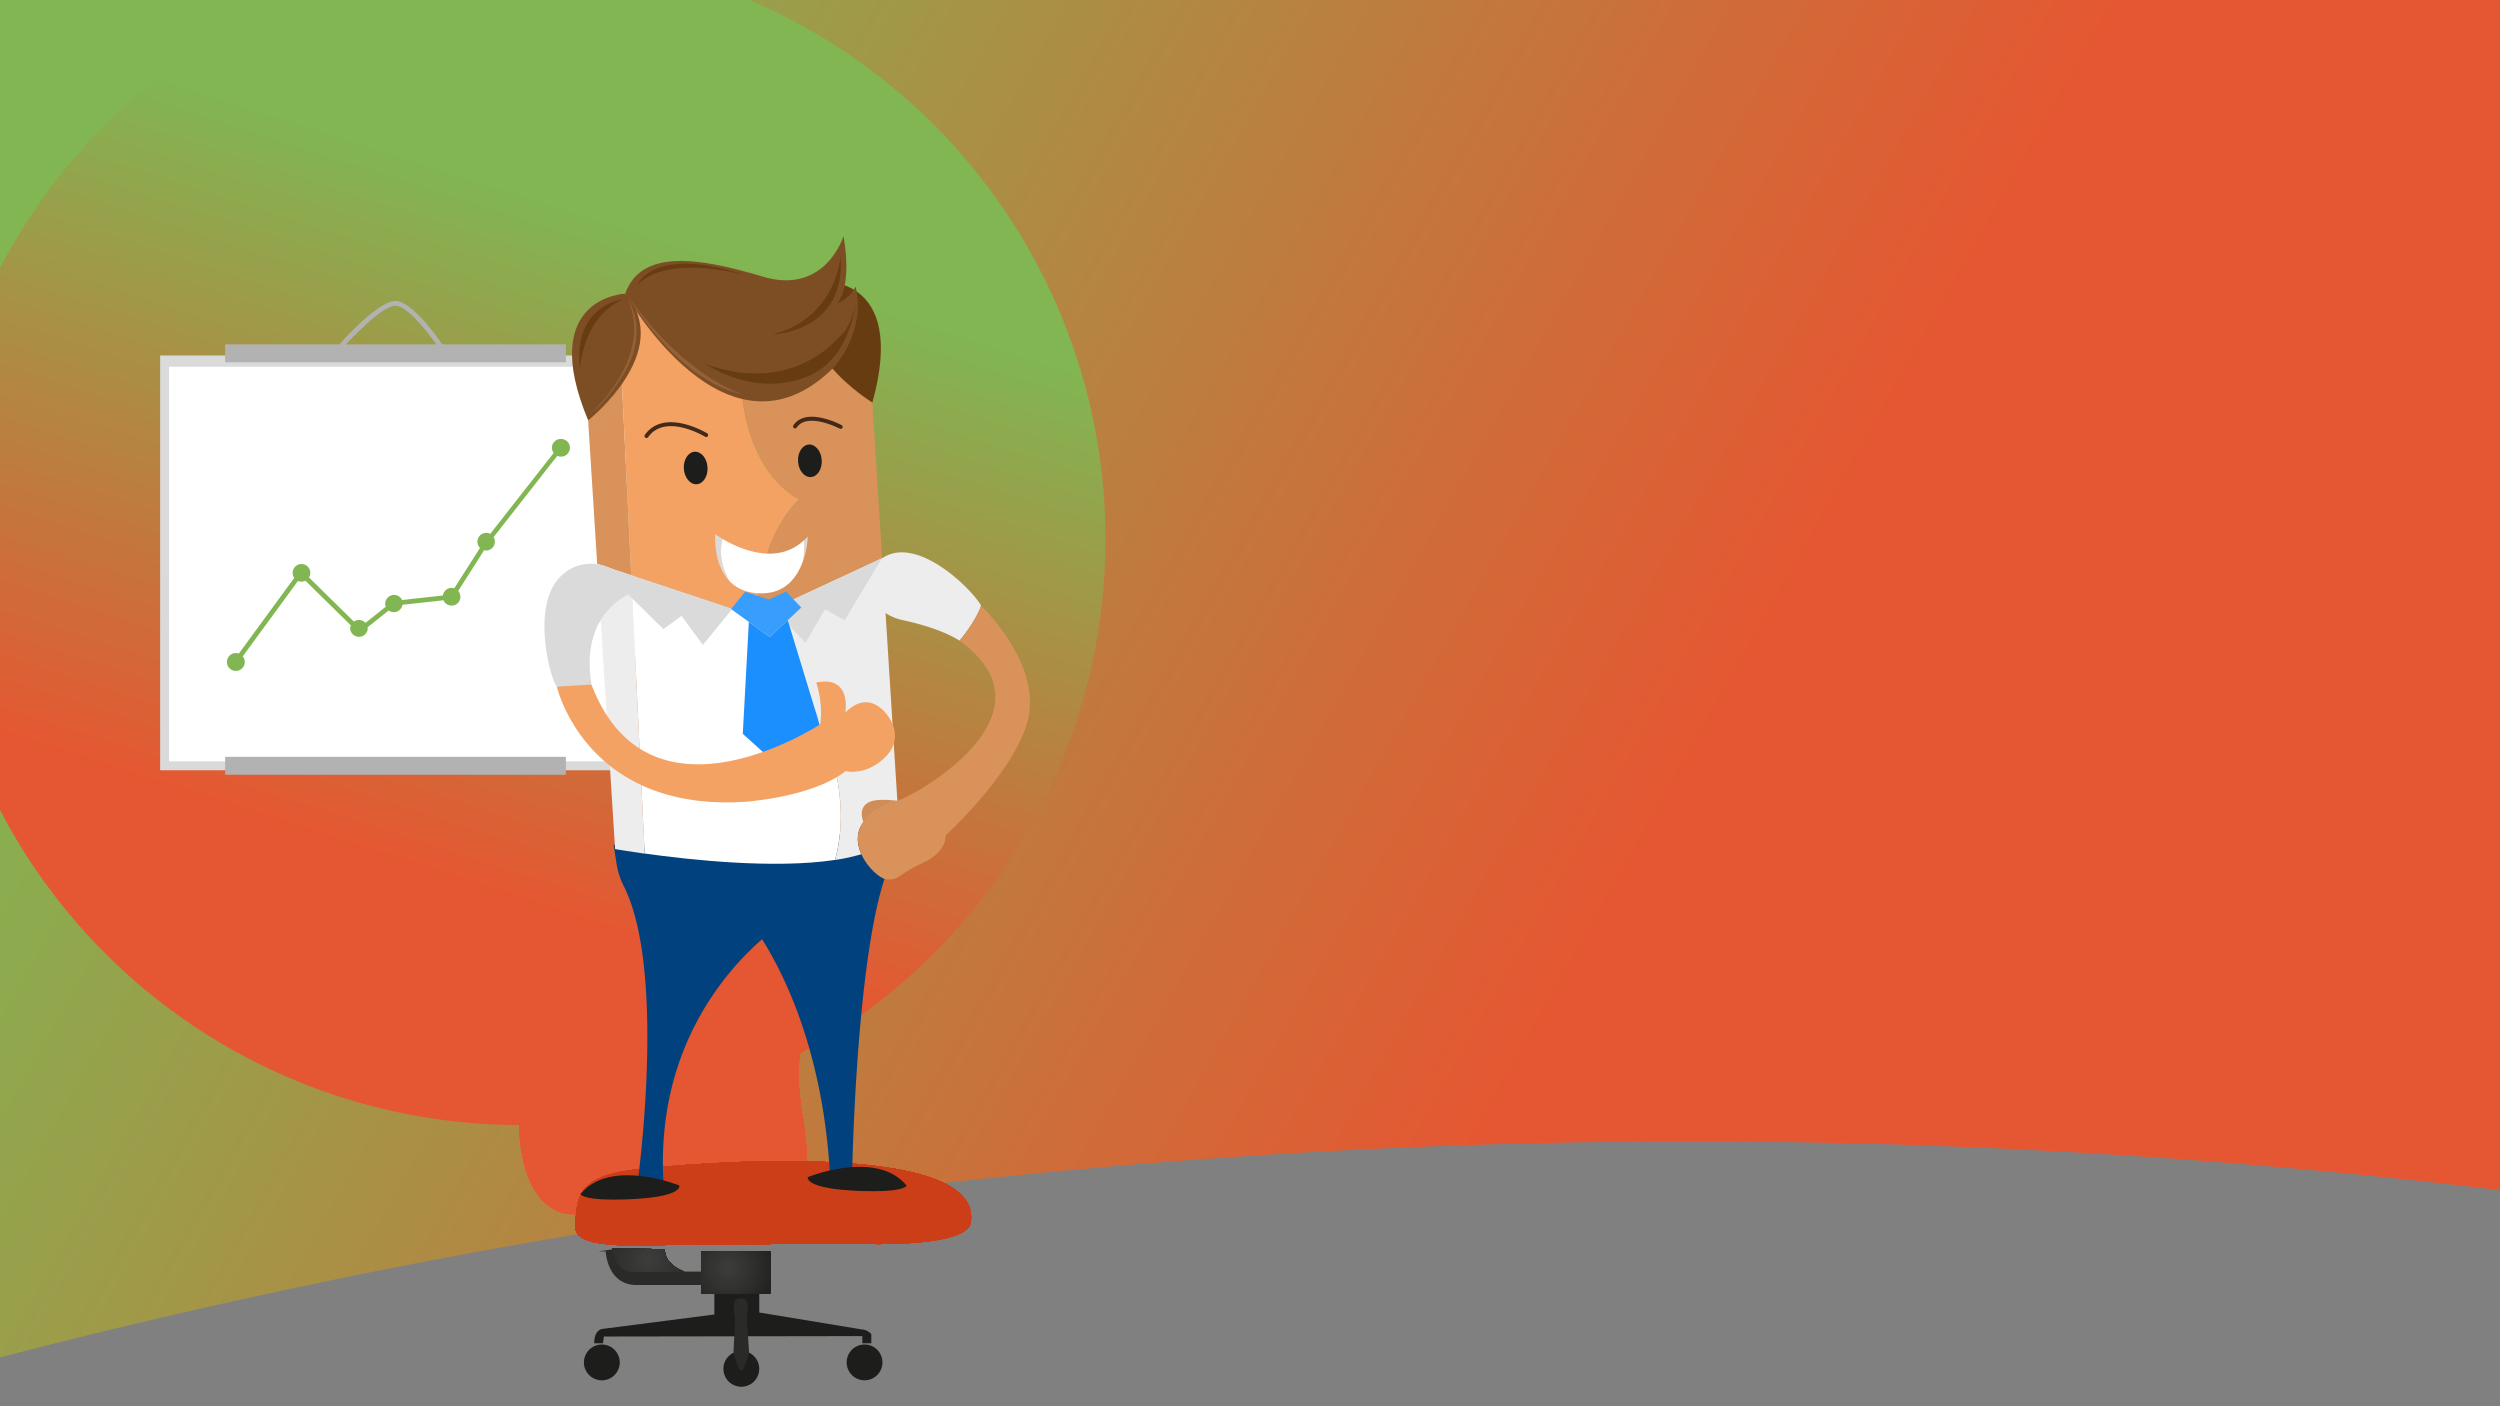 <svg id="Layer_1" data-name="Layer 1" xmlns="http://www.w3.org/2000/svg" xmlns:xlink="http://www.w3.org/1999/xlink" viewBox="0 0 1280 720"><rect x="0" y="0" width="1280" height="720" fill="#808080" stroke="none"/><defs><style>.cls-1{fill:#e55732;}.cls-2{fill:#cc3e18;}.cls-3{fill:none;}.cls-4{fill:url(#linear-gradient);}.cls-5{fill:url(#linear-gradient-2);}.cls-6{clip-path:url(#clip-path);}.cls-7{clip-path:url(#clip-path-2);}.cls-8{fill:#01427e;}.cls-9{fill:#fff;}.cls-10{fill:#dadada;}.cls-11{fill:#b2b2b2;}.cls-12{fill:#81b652;}.cls-13{clip-path:url(#clip-path-3);}.cls-14{fill:#1d1d1b;}.cls-15{fill:#1e1e1d;}.cls-16{fill:#20201e;}.cls-17{fill:#212120;}.cls-18{fill:#232221;}.cls-19{fill:#242422;}.cls-20{fill:#252524;}.cls-21{fill:#272625;}.cls-22{fill:#282827;}.cls-23{fill:#292928;}.cls-24{fill:#2a2a29;}.cls-25{fill:#2c2c2b;}.cls-26{fill:#2d2d2c;}.cls-27{fill:#2e2e2d;}.cls-28{fill:#302f2e;}.cls-29{fill:#313130;}.cls-30{fill:#323231;}.cls-31{fill:#333332;}.cls-32{fill:#343433;}.cls-33{fill:#353534;}.cls-34{fill:#373636;}.cls-35{fill:#383837;}.cls-36{fill:#393938;}.cls-37{fill:#3a3a39;}.cls-38{fill:#3b3b3a;}.cls-39{fill:#3c3c3b;}.cls-40{clip-path:url(#clip-path-4);}.cls-41{fill:#ededed;}.cls-42{fill:#d9925a;}.cls-43{fill:#f3a264;}.cls-44{fill:#d08d57;}.cls-45{fill:#7d4e24;}.cls-46{fill:#683c11;}.cls-47{fill:#936037;}.cls-48{fill:#432918;}.cls-49{fill:#389efe;}.cls-50{fill:#1b8ffd;}</style><linearGradient id="linear-gradient" x1="129.88" y1="59.67" x2="829.55" y2="454.46" gradientUnits="userSpaceOnUse"><stop offset="0" stop-color="#81b652"/><stop offset="1" stop-color="#e55732"/></linearGradient><linearGradient id="linear-gradient-2" x1="317.8" y1="114.85" x2="212.26" y2="443.19" xlink:href="#linear-gradient"/><clipPath id="clip-path"><path id="SVGID" class="cls-1" d="M293.22,621.62s-26.31,2.5-27.57-47.62-7.51-75.18,27.57-87.09,99.62,0,99.62,0S421,493.81,410.22,537c-7.63,30.55,18.95,67.7-14.88,84.6-30.7,11.88-102.12,0-102.12,0Z"/></clipPath><clipPath id="clip-path-2"><path id="SVGID-2" data-name="SVGID" class="cls-2" d="M316.4,637.69c0-1-23.18.79-21.93-10.78s-.62-24.09,28.82-27.85,182.94-16.34,173.55,27.85c-5,12.69-60.78,9.84-60.78,9.64L316.4,637.69Z"/></clipPath><clipPath id="clip-path-3"><polygon id="SVGID-3" data-name="SVGID" class="cls-3" points="394.49 662.53 358.91 662.53 358.91 640.72 394.49 640.72 394.49 662.53 394.49 662.53"/></clipPath><clipPath id="clip-path-4"><path id="SVGID-4" data-name="SVGID" class="cls-3" d="M340.33,639.57l-26.95-.39s.73,11.87,10.78,11.87h26.21s-10-3.08-10-11.48Z"/></clipPath></defs><title>Landlords</title><path class="cls-4" d="M0,0V695a3445.23,3445.23,0,0,1,1280-85.61V0Z"/><circle class="cls-5" cx="266" cy="276" r="300"/><path id="SVGID-5" data-name="SVGID" class="cls-1" d="M293.22,621.62s-26.31,2.5-27.57-47.62-7.51-75.18,27.57-87.09,99.62,0,99.62,0S421,493.81,410.22,537c-7.63,30.55,18.95,67.7-14.88,84.6-30.7,11.88-102.12,0-102.12,0Z"/><g class="cls-6"><polygon class="cls-1" points="257.59 474.72 428.61 474.72 428.61 633.1 257.59 633.1 257.59 474.72 257.59 474.72"/><path class="cls-1" d="M256.86,627.1A132.1,132.1,0,0,1,248,617h8.41V473.57H430.9V629.66h10.58a132,132,0,0,1-20.91,16.42V635.4H277.1v8.74a132.22,132.22,0,0,1-20.24-17Z"/><path class="cls-1" d="M259.64,624.67a128.43,128.43,0,0,1-16-20.26h12.86V473.57h175.6V627.36h8.44a132.77,132.77,0,0,1-21.07,16v-8h-140v5.9a128.68,128.68,0,0,1-19.76-16.63Z"/><path class="cls-1" d="M261.28,622.54a121.74,121.74,0,0,1-15.66-19.28h10.83V473.57H430.9v151.5h5.61a123.65,123.65,0,0,1-19.38,15.59V635.4H280.55v3a124,124,0,0,1-19.27-15.83Z"/><path class="cls-1" d="M264,620a120.3,120.3,0,0,1-15.2-19h7.67V472.42H430.9V621.63h3.26a119.47,119.47,0,0,1-40,25.91V635.4H303.5v11.41A119.91,119.91,0,0,1,264,620Z"/><path class="cls-1" d="M266.13,617.36a118.33,118.33,0,0,1-14.82-18.69h5.14V472.42H430.9V619.33h.87A115.76,115.76,0,0,1,393,644.54V635.4H304.65v8.35a117,117,0,0,1-38.52-26.39Z"/><path class="cls-1" d="M269,615.94a117.36,117.36,0,0,1-24.44-39.08h11.91V491.93H245.83a115.48,115.48,0,0,1,10.62-20v.47H430.9v127.4h13.23A116.84,116.84,0,0,1,429.37,618,110.9,110.9,0,0,1,269,615.94Z"/><path class="cls-1" d="M272.06,612.83a111.13,111.13,0,0,1-23.61-37.11h8V493.08h-7.26A101.14,101.14,0,0,1,259.88,475a103.93,103.93,0,0,1,6.9-8.41v7H428.61V459.3A81.6,81.6,0,0,1,443.12,477H430.9V597.52h10.34A111,111,0,0,1,427,614.8a108.36,108.36,0,0,1-154.93-2Z"/><path class="cls-1" d="M274.07,609.87A106.35,106.35,0,0,1,276,459.42v13H426.31v-11.5a108.9,108.9,0,0,1,13.41,17.24H430.9V595.23h7.53a106.51,106.51,0,0,1-164.36,14.64Z"/><path class="cls-1" d="M276.43,608.29a103.38,103.38,0,0,1,1.82-146v10.15H424v-9.53a110.59,110.59,0,0,1,13,17.56H430.9V594.08h4.69a104.23,104.23,0,0,1-13.41,16,102.94,102.94,0,0,1-145.75-1.82Z"/><path class="cls-1" d="M278.79,605.33a98.73,98.73,0,0,1,1.76-140.18v8.42H421.72V467.2A97.74,97.74,0,0,1,443.23,500H430.9v74.6h11.18a98.67,98.67,0,0,1-22.31,32.52,100.09,100.09,0,0,1-141-1.76Z"/><path class="cls-1" d="M281.14,603.24a95.91,95.91,0,0,1,1.7-135.87v6.2H419.42v-4a94.15,94.15,0,0,1,20.82,31.54H430.9v72.31h8a96.46,96.46,0,0,1-157.78,29.82Z"/><path class="cls-1" d="M284.65,600.34a93,93,0,0,1,1.64-131.23v3.31H417.13v-1.66A92.66,92.66,0,1,1,284.65,600.34Z"/><path class="cls-1" d="M287,597.94a89.37,89.37,0,0,1,1.58-126.36v.84H401.06V461.53A89.36,89.36,0,1,1,287,597.94Z"/><path class="cls-1" d="M289.59,595.54a86.19,86.19,0,0,1,15.06-132.35v9.23h94.11v-8a87.38,87.38,0,0,1,22.36,22.15,85.58,85.58,0,0,1-.63,98.94C388.36,630,326,633.1,289.59,595.54Z"/><path class="cls-1" d="M291.79,593.14a82.57,82.57,0,0,1,28.93-134.42v13.7h62V459.5a82.45,82.45,0,1,1-90.91,133.64Z"/><path class="cls-1" d="M294,590.74a79,79,0,0,1,27.86-128.82v10.5h59.68v-9.76A79.15,79.15,0,1,1,294,590.74Z"/><path class="cls-1" d="M296.37,588.89a75.61,75.61,0,1,1,106.93,1.34,75.61,75.61,0,0,1-106.93-1.34Z"/><path class="cls-1" d="M298.83,586.49a72.18,72.18,0,1,1,102.07,1.28,72.18,72.18,0,0,1-102.07-1.28Z"/><path class="cls-1" d="M301.29,584.09a68.74,68.74,0,1,1,97.21,1.22,68.74,68.74,0,0,1-97.21-1.22Z"/><path class="cls-1" d="M303.75,581.69a65.3,65.3,0,1,1,92.35,1.16,65.3,65.3,0,0,1-92.35-1.16Z"/><path class="cls-1" d="M306.21,579.29a61.87,61.87,0,1,1,87.49,1.1,61.85,61.85,0,0,1-87.49-1.1Z"/><path class="cls-1" d="M308.67,576.89a58.43,58.43,0,1,1,82.63,1,58.43,58.43,0,0,1-82.63-1Z"/><path class="cls-1" d="M311.13,574.49a55,55,0,1,1,77.77,1,55,55,0,0,1-77.77-1Z"/><path class="cls-1" d="M313.59,572.09a51.56,51.56,0,1,1,72.91.91,51.55,51.55,0,0,1-72.91-.91Z"/><path class="cls-1" d="M316.05,569.69a48.12,48.12,0,1,1,68.05.85,48.12,48.12,0,0,1-68.05-.85Z"/><path class="cls-1" d="M318.51,567.29a44.68,44.68,0,1,1,63.19.79,44.68,44.68,0,0,1-63.19-.79Z"/><path class="cls-1" d="M321,564.89a41.25,41.25,0,1,1,58.33.73,41.25,41.25,0,0,1-58.33-.73Z"/><path class="cls-1" d="M323.44,562.49a37.8,37.8,0,1,1,53.46.67,37.81,37.81,0,0,1-53.46-.67Z"/><path class="cls-1" d="M325.9,560.09a34.37,34.37,0,1,1,48.6.61,34.36,34.36,0,0,1-48.6-.61Z"/><path class="cls-1" d="M328.36,557.69a30.93,30.93,0,1,1,43.74.55,30.93,30.93,0,0,1-43.74-.55Z"/><path class="cls-1" d="M330.82,555.29a27.49,27.49,0,1,1,38.88.49,27.49,27.49,0,0,1-38.88-.49Z"/><path class="cls-1" d="M333.28,552.89a24.06,24.06,0,1,1,34,.43,24.06,24.06,0,0,1-34-.43Z"/><path class="cls-1" d="M335.74,550.49a20.62,20.62,0,1,1,29.16.37,20.62,20.62,0,0,1-29.16-.37Z"/><path class="cls-1" d="M338.2,548.09a17.18,17.18,0,1,1,24.3.31,17.18,17.18,0,0,1-24.3-.31Z"/><path class="cls-1" d="M340.66,545.69a13.74,13.74,0,1,1,19.44.25,13.75,13.75,0,0,1-19.44-.25Z"/><path class="cls-1" d="M343.12,543.29a10.31,10.31,0,1,1,14.58.19,10.3,10.3,0,0,1-14.58-.19Z"/><path class="cls-1" d="M345.58,540.9a6.87,6.87,0,1,1,9.72.12,6.88,6.88,0,0,1-9.72-.12Z"/><path class="cls-1" d="M348,538.5a3.44,3.44,0,1,1,4.86.06,3.43,3.43,0,0,1-4.86-.06Z"/></g><path id="SVGID-6" data-name="SVGID" class="cls-2" d="M316.4,637.69c0-1-23.18.79-21.93-10.78s-.62-24.09,28.82-27.85,182.94-16.34,173.55,27.85c-5,12.69-60.78,9.84-60.78,9.64L316.4,637.69Z"/><g class="cls-7"><polygon class="cls-2" points="293.17 582.6 506.65 582.6 506.65 639.99 293.17 639.99 293.17 582.6 293.17 582.6"/><polygon class="cls-2" points="507.8 614.12 507.8 641.14 290.88 641.14 290.88 580.31 507.8 580.31 507.8 614.12 507.8 614.12"/><path class="cls-2" d="M511,614.74a135,135,0,0,1-3.18,26.89c-1,4.37-3.47,12.86-3.47,12.86V641.14H290.88V580.31H505.5V573.7q1.88,6.62,3.12,13.49h-.82v27.55Z"/><path class="cls-2" d="M506.87,614.08a144.47,144.47,0,0,1-2.82,26.39q-1.29,6.39-3.14,12.52V641.14h-210V580.31H502.06V575q1.67,6.19,2.77,12.62a145.23,145.23,0,0,1,2,26.48Z"/><path class="cls-2" d="M503.42,614a136,136,0,0,1-2.82,25.66q-1.29,6.21-3.13,12.17V641.14H290.88V580.31H498.62V576c1.1,4,2,8.11,2.76,12.27a136.46,136.46,0,0,1,2,25.74Z"/><path class="cls-2" d="M500,614a128.45,128.45,0,0,1-2.82,24.93c-.86,4-1.91,8-3.13,11.82v-9.57H290.88V580.31H495.17V577q1.66,5.84,2.77,11.92a128.79,128.79,0,0,1,2,25Z"/><path class="cls-2" d="M496.44,614.27a121.06,121.06,0,0,1-2.84,24.19c-.86,3.9-3,11.47-3,11.47v-8.79H290.88V580.31H488.29v-13a130.22,130.22,0,0,1,8.15,46.95Z"/><path class="cls-2" d="M492.79,614.21a117.59,117.59,0,0,1-2.74,23.46c-.84,3.78-2.91,11.12-2.91,11.12v-7.65H290.88V580.31h194V568.68a125.24,125.24,0,0,1,8,45.53Z"/><path class="cls-2" d="M488.76,613.79a124.45,124.45,0,0,1-2.4,22.72q-1.1,5.49-2.66,10.78v-6.15H290.88V580.31H481.4V569.68a123.33,123.33,0,0,1,7.36,44.11Z"/><path class="cls-2" d="M485.32,613.73a117.52,117.52,0,0,1-2.4,22c-.73,3.54-1.62,7-2.67,10.43v-5H290.88V580.31H478V571a116.16,116.16,0,0,1,7.36,42.69Z"/><path class="cls-2" d="M481.86,614c-.23,14.59-9.64,41-9.64,41V641.14H290.88V580.31H474.52v-7.54A110.66,110.66,0,0,1,481.86,614Z"/><path class="cls-2" d="M478.22,614c-.23,14.09-9.44,39.58-9.44,39.58V641.14H290.88V580.31H471.07v-6.17A105.72,105.72,0,0,1,478.22,614Z"/><path class="cls-2" d="M474.24,613.55a104.42,104.42,0,0,1-7.76,38.17V641.14H290.88V580.31H467.63v-5.17a104.69,104.69,0,0,1,6.61,38.41Z"/><path class="cls-2" d="M470.8,613.49A97.47,97.47,0,0,1,463,650.24v-9.1H290.88V580.31H464.19V576.5a97.51,97.51,0,0,1,6.61,37Z"/><path class="cls-2" d="M467.35,613.36a90.31,90.31,0,0,1-7.76,35.25v-7.47H292v4.77a90.72,90.72,0,0,1,1.14-70.74v5.14H460.74v-2.44a90.2,90.2,0,0,1,6.61,35.49Z"/><path class="cls-2" d="M463.9,613.3a83.58,83.58,0,0,1-7.75,33.84v-6H295.47v3.41a83.84,83.84,0,0,1,1.15-67.91v3.67H457.3v-1.08a83.37,83.37,0,0,1,6.6,34.07Z"/><path class="cls-2" d="M460.31,613.24a78.76,78.76,0,0,1-7.6,32.43v-4.53H298.91v2.05a77.29,77.29,0,0,1,1.15-65.08v2.2H445.82v-14a81.68,81.68,0,0,1,8,14.32,78.49,78.49,0,0,1,6.48,32.65Z"/><path class="cls-2" d="M455.6,613.18a84.42,84.42,0,0,1-6.34,31v-3.06h-148v1.2a93.51,93.51,0,0,1-5.16-31.3,90,90,0,0,1,6.3-31.1v.37H443.53V568.25A82.29,82.29,0,0,1,450.2,582a85,85,0,0,1,5.4,31.23Z"/><path class="cls-2" d="M452.15,613.12a77.48,77.48,0,0,1-6.33,29.62v-1.6H312.68v12.94A51.13,51.13,0,0,1,305.23,641a76.8,76.8,0,0,1,1-59.56,58.4,58.4,0,0,1,7.64-12.88v11.78H440.08V570.23a77.06,77.06,0,0,1,12.07,42.89Z"/><path class="cls-2" d="M449.86,613.06a71,71,0,0,1-6.33,28.21v-.13H315v11a83.17,83.17,0,0,1-6.37-12.48,73.14,73.14,0,0,1,.91-56.73,103.11,103.11,0,0,1,6.61-12.27v9.7H437.79v-8.09a71.58,71.58,0,0,1,6.67,12.45,70.68,70.68,0,0,1,5.4,28.39Z"/><path class="cls-2" d="M444.64,613a74.1,74.1,0,0,1-5.4,26.8,71.12,71.12,0,0,1-6,11.63V641.14H318.42v8.44a71.64,71.64,0,0,1-5.69-11.83,74.79,74.79,0,0,1,.8-53.77,71.12,71.12,0,0,1,6-11.63v8H434.34V574.2A71,71,0,0,1,440,586a74.18,74.18,0,0,1,4.6,27Z"/><path class="cls-2" d="M441.93,612.94a63.31,63.31,0,0,1-5.75,25.39,64.48,64.48,0,0,1-6.43,11v-8.21h-109v6.46A66,66,0,0,1,315,636.38a67.35,67.35,0,0,1,.8-50.93,66,66,0,0,1,6-11v5.88h101V566.37a64.07,64.07,0,0,1,19.06,46.57Z"/><path class="cls-2" d="M436.46,612.89a66.75,66.75,0,0,1-4.79,24,63,63,0,0,1-5.36,10.4v-6.12H332.2v14.28a60.21,60.21,0,0,1-17.93-44.09,61.06,61.06,0,0,1,19.07-43.5v12.48h87.23V568.9a64.84,64.84,0,0,1,15.89,44Z"/><path class="cls-2" d="M434.5,613.27a59.35,59.35,0,0,1-17.37,40.94V641.14H334.49v11.74a57.54,57.54,0,0,1-16.58-41.49,58.16,58.16,0,0,1,17.73-40.95v9.87h82.64v-8.54a58.77,58.77,0,0,1,16.22,41.5Z"/><path class="cls-2" d="M430.13,612.77a56.59,56.59,0,0,1-15.3,38.3v-9.93h-78v8.68a57.8,57.8,0,0,1,1.14-77.11v7.6H416V574a56.85,56.85,0,0,1,14.15,38.81Z"/><path class="cls-2" d="M426.7,612.71a51,51,0,0,1-15.31,35.74v-7.31H339.08v6.15a51.3,51.3,0,0,1,1.15-72v5h72.31v-3.82a51.08,51.08,0,0,1,14.16,36.22Z"/><path class="cls-2" d="M424.41,612.65a45.77,45.77,0,0,1-15.32,33.19v-4.7H342.53v3.62a45.24,45.24,0,0,1,1.14-66.82v2.37h66.57V579a45.62,45.62,0,0,1,14.17,33.63Z"/><path class="cls-2" d="M420.14,612.53a43.58,43.58,0,0,1-13.34,30.71v-2.1h-62v1.1a43.78,43.78,0,1,1,75.32-29.71Z"/><path class="cls-2" d="M416.28,613a40.08,40.08,0,1,1-39.43-40.72A40.09,40.09,0,0,1,416.28,613Z"/><path class="cls-2" d="M412.64,612.92a36.44,36.44,0,1,1-35.84-37,36.43,36.43,0,0,1,35.84,37Z"/><path class="cls-2" d="M409,612.86a32.79,32.79,0,1,1-32.26-33.32A32.79,32.79,0,0,1,409,612.86Z"/><path class="cls-2" d="M405.35,612.8a29.15,29.15,0,1,1-28.67-29.62,29.16,29.16,0,0,1,28.67,29.62Z"/><path class="cls-2" d="M401.71,612.74a25.51,25.51,0,1,1-25.09-25.92,25.51,25.51,0,0,1,25.09,25.92Z"/><path class="cls-2" d="M398.07,612.68a21.86,21.86,0,1,1-21.51-22.21,21.88,21.88,0,0,1,21.51,22.21Z"/><path class="cls-2" d="M394.42,612.62a18.22,18.22,0,1,1-17.92-18.51,18.23,18.23,0,0,1,17.92,18.51Z"/><path class="cls-2" d="M390.78,612.56a14.58,14.58,0,1,1-14.34-14.81,14.58,14.58,0,0,1,14.34,14.81Z"/><path class="cls-2" d="M387.14,612.5a10.93,10.93,0,1,1-10.76-11.1,10.94,10.94,0,0,1,10.76,11.1Z"/><path class="cls-2" d="M383.49,612.45a7.29,7.29,0,1,1-7.16-7.41,7.28,7.28,0,0,1,7.16,7.41Z"/><path class="cls-2" d="M379.85,612.39a3.65,3.65,0,1,1-3.58-3.71,3.64,3.64,0,0,1,3.58,3.71Z"/></g><path class="cls-8" d="M459.69,419.89l-1.53-9.84c-18.79,33.19-144,22.46-144,22.46l1.54,9.85a37.14,37.14,0,0,0,3.4,10.77h0c22.52,43.54,7.33,152.41,7.33,152.41l13.39,1.85c-4.61-67.81,29.79-108.49,50.36-126.5C401.58,499,421,538,424.84,599.55l11.52-1.06S438.55,485.35,454.68,445a37.08,37.08,0,0,0,5-25.14Z"/><polygon class="cls-9" points="323.01 392.08 84.28 392.08 84.28 185.49 323.01 185.49 323.01 392.08 323.01 392.08"/><path class="cls-10" d="M86.58,389.78H320.72v-202H86.58v202Zm238.73,4.59H82V182H325.31V394.37Z"/><polygon class="cls-11" points="289.73 176.31 115.27 176.31 115.27 185.49 289.73 185.49 289.73 176.31 289.73 176.31"/><polygon class="cls-11" points="289.73 387.49 115.27 387.49 115.27 396.67 289.73 396.67 289.73 387.49 289.73 387.49"/><path class="cls-11" d="M174.73,178.91l-1.85-1.62c2.08-2.38,20.64-23.21,29.56-23.21S225.6,175,227.18,177.42l-2.05,1.36c-4.1-6.18-16.16-22.24-22.69-22.24s-22.25,16.15-27.71,22.37Z"/><path class="cls-12" d="M287.11,224.75a4.51,4.51,0,0,0-4.52,4.51,4.42,4.42,0,0,0,.88,2.65L251,273.34a4.57,4.57,0,0,0-2.05-.51,4.52,4.52,0,0,0-3.2,7.71l-13.17,20.69a4.45,4.45,0,0,0-5.79,3.65l-20.93,2.33a4.52,4.52,0,0,0-8.35,3.44l-10.37,8.26a4.47,4.47,0,0,0-5.93-.64l-23-22.61a4.51,4.51,0,1,0-7.55.21l-28.37,38.76a4.56,4.56,0,0,0-1.48-.26,4.57,4.57,0,1,0,3.49,1.68l28.27-38.61a4.33,4.33,0,0,0,1.8.38,4.6,4.6,0,0,0,2-.49l23.27,22.87a4.45,4.45,0,0,0-.36,1.75,4.52,4.52,0,0,0,9,0,5.16,5.16,0,0,0-.08-.79l10.8-8.58a4.49,4.49,0,0,0,7.06-2.92l21-2.33a4.51,4.51,0,1,0,7.53-4.75l13.27-20.85a4.42,4.42,0,0,0,1,.13,4.5,4.5,0,0,0,3.85-6.84l32.58-41.58a4.56,4.56,0,0,0,1.7.33,4.51,4.51,0,1,0,0-9Z"/><g class="cls-13"><polygon class="cls-14" points="358.91 640.72 394.49 640.72 394.49 662.53 358.91 662.53 358.91 640.72 358.91 640.72"/><path class="cls-14" d="M401.24,649.61c-.25,14.68-13,26.39-28.51,26.15s-27.86-12.33-27.61-27h11.49V638.42h36.73v-7.73a25.82,25.82,0,0,1,7.9,18.92Z"/><path class="cls-15" d="M399.71,649.58c-.24,14.09-12.39,25.33-27.13,25.1s-26.51-11.83-26.27-25.93h10.3V638.42h35.58v-7a24.83,24.83,0,0,1,7.52,18.17Z"/><path class="cls-16" d="M398.18,649.54c-.22,13.51-11.76,24.29-25.76,24.07s-25.17-11.35-24.95-24.86h9.14V638.42H391v-6.29a23.93,23.93,0,0,1,7.14,17.41Z"/><path class="cls-17" d="M397.58,649.68a24.64,24.64,0,1,1-24.24-25,24.64,24.64,0,0,1,24.24,25Z"/><path class="cls-18" d="M396.51,649.66a23.57,23.57,0,1,1-23.19-23.95,23.58,23.58,0,0,1,23.19,23.95Z"/><path class="cls-19" d="M395.44,649.65a22.5,22.5,0,1,1-22.14-22.87,22.5,22.5,0,0,1,22.14,22.87Z"/><path class="cls-20" d="M394.37,649.63a21.43,21.43,0,1,1-21.09-21.77,21.44,21.44,0,0,1,21.09,21.77Z"/><path class="cls-21" d="M393.29,649.61a20.36,20.36,0,1,1-20-20.68,20.36,20.36,0,0,1,20,20.68Z"/><path class="cls-22" d="M392.22,649.59a19.29,19.29,0,1,1-19-19.59,19.29,19.29,0,0,1,19,19.59Z"/><path class="cls-23" d="M391.15,649.58a18.21,18.21,0,1,1-17.92-18.51,18.2,18.2,0,0,1,17.92,18.51Z"/><path class="cls-24" d="M390.08,649.56a17.14,17.14,0,1,1-16.87-17.42,17.13,17.13,0,0,1,16.87,17.42Z"/><path class="cls-25" d="M389,649.54a16.07,16.07,0,1,1-15.81-16.33A16.07,16.07,0,0,1,389,649.54Z"/><path class="cls-26" d="M387.94,649.52a15,15,0,1,1-14.76-15.24,15,15,0,0,1,14.76,15.24Z"/><path class="cls-27" d="M386.87,649.51a13.93,13.93,0,1,1-13.71-14.16,13.94,13.94,0,0,1,13.71,14.16Z"/><path class="cls-28" d="M385.79,649.49a12.86,12.86,0,1,1-12.64-13.06,12.86,12.86,0,0,1,12.64,13.06Z"/><path class="cls-29" d="M384.72,649.47a11.79,11.79,0,1,1-11.59-12,11.78,11.78,0,0,1,11.59,12Z"/><path class="cls-30" d="M383.65,649.45a10.71,10.71,0,1,1-10.54-10.88,10.72,10.72,0,0,1,10.54,10.88Z"/><path class="cls-31" d="M382.58,649.44a9.64,9.64,0,1,1-9.49-9.8,9.64,9.64,0,0,1,9.49,9.8Z"/></g><path class="cls-32" d="M381.51,649.42a8.57,8.57,0,1,1-8.43-8.71,8.58,8.58,0,0,1,8.43,8.71Z"/><path class="cls-33" d="M380.44,649.4a7.5,7.5,0,1,1-7.38-7.62,7.5,7.5,0,0,1,7.38,7.62Z"/><path class="cls-34" d="M379.37,649.39a6.43,6.43,0,1,1-6.33-6.54,6.43,6.43,0,0,1,6.33,6.54Z"/><path class="cls-35" d="M378.29,649.37a5.36,5.36,0,1,1-5.27-5.44,5.35,5.35,0,0,1,5.27,5.44Z"/><path class="cls-36" d="M377.22,649.35A4.29,4.29,0,1,1,373,645a4.27,4.27,0,0,1,4.21,4.35Z"/><path class="cls-37" d="M376.15,649.33a3.22,3.22,0,1,1-3.16-3.26,3.22,3.22,0,0,1,3.16,3.26Z"/><path class="cls-38" d="M375.08,649.32a2.14,2.14,0,1,1-2.11-2.18,2.14,2.14,0,0,1,2.11,2.18Z"/><path class="cls-39" d="M374,649.3a1.07,1.07,0,1,1-1.05-1.09A1.07,1.07,0,0,1,374,649.3Z"/><path class="cls-14" d="M441.63,680.73,388.75,672v-9.5h-23v10.52l-57.52,7.41s-4,.43-4,7.32h4.49l.47-3.45,132.33-.21v3.66h4.59v-4.7a7.23,7.23,0,0,0-4.5-2.35Z"/><path class="cls-14" d="M388.73,700.84a9.17,9.17,0,1,1-9.17-9.17,9.16,9.16,0,0,1,9.17,9.17Z"/><path class="cls-14" d="M317.31,697.55a9.17,9.17,0,1,1-9.17-9.16,9.16,9.16,0,0,1,9.17,9.16Z"/><path class="cls-14" d="M451.81,697.55a9.16,9.16,0,1,1-9.16-9.16,9.16,9.16,0,0,1,9.16,9.16Z"/><path class="cls-24" d="M382.27,665.83c1.17,1.65.09,9.4.09,9.4l1.14,16.65s-1.94,9.82-3.94,9.82-4-9.67-4-9.67l.82-16.8s-1.12-6.15-.36-8.66c.72-2.26,5.06-2.38,6.24-.74Z"/><path class="cls-24" d="M310.12,640.72s.65,17.21,15.82,17.21h33v-6.88H323.36a11.61,11.61,0,0,1-9.24-11.48l-7.73,1.15Z"/><g class="cls-40"><polygon class="cls-14" points="314.14 639.57 349.73 639.57 349.73 651.05 314.14 651.05 314.14 639.57 314.14 639.57"/><polygon class="cls-14" points="350.87 645.88 350.87 653.34 311.85 653.34 311.85 638.42 350.87 638.42 350.87 645.88 350.87 645.88"/><polygon class="cls-15" points="350.87 645.88 350.87 653.34 311.85 653.34 311.85 638.42 350.87 638.42 350.87 645.88 350.87 645.88"/><polygon class="cls-16" points="350.87 645.88 350.87 653.34 311.85 653.34 311.85 638.42 350.87 638.42 350.87 645.88 350.87 645.88"/><polygon class="cls-17" points="350.87 645.88 350.87 653.34 311.85 653.34 311.85 638.42 350.87 638.42 350.87 645.88 350.87 645.88"/><polygon class="cls-18" points="350.87 645.88 350.87 653.34 311.85 653.34 311.85 638.42 350.87 638.42 350.87 645.88 350.87 645.88"/><polygon class="cls-19" points="350.87 645.88 350.87 653.34 311.85 653.34 311.85 638.42 350.87 638.42 350.87 645.88 350.87 645.88"/><polygon class="cls-20" points="350.87 645.88 350.87 653.34 311.85 653.34 311.85 638.42 350.87 638.42 350.87 645.88 350.87 645.88"/><path class="cls-21" d="M358.72,645.88a25.8,25.8,0,0,1-7.85,18.51v-11H313v11a25.74,25.74,0,0,1,0-37v11h37.87v-11a25.77,25.77,0,0,1,7.85,18.5Z"/><path class="cls-22" d="M357.33,645.88a24.18,24.18,0,0,1-7.6,17.53V653.34H313v10.07a24,24,0,0,1,0-35.06v10.07h36.73V628.35a24.21,24.21,0,0,1,7.6,17.53Z"/><path class="cls-23" d="M355.71,645.88a22.93,22.93,0,0,1-7.13,16.56v-9.1H314.15v9.1a22.76,22.76,0,0,1,0-33.11v9.09h34.43v-9.09a22.91,22.91,0,0,1,7.13,16.55Z"/><path class="cls-24" d="M354.09,645.88a21.67,21.67,0,0,1-6.66,15.59v-8.13H315.29v8.13a21.59,21.59,0,0,1,0-31.17v8.12h32.14V630.3a21.66,21.66,0,0,1,6.66,15.58Z"/><path class="cls-25" d="M353.29,645.37A21.42,21.42,0,1,1,331.87,624a21.42,21.42,0,0,1,21.42,21.42Z"/><path class="cls-26" d="M351.87,645.37a20,20,0,1,1-20-20,20,20,0,0,1,20,20Z"/><path class="cls-27" d="M350.44,645.37a18.57,18.57,0,1,1-18.57-18.56,18.57,18.57,0,0,1,18.57,18.56Z"/><path class="cls-28" d="M349,645.37a17.14,17.14,0,1,1-17.14-17.13A17.14,17.14,0,0,1,349,645.37Z"/><path class="cls-29" d="M347.58,645.37a15.71,15.71,0,1,1-15.71-15.71,15.71,15.71,0,0,1,15.71,15.71Z"/><path class="cls-30" d="M346.15,645.37a14.28,14.28,0,1,1-14.28-14.28,14.28,14.28,0,0,1,14.28,14.28Z"/><path class="cls-31" d="M344.73,645.37a12.86,12.86,0,1,1-12.86-12.85,12.85,12.85,0,0,1,12.86,12.85Z"/><path class="cls-32" d="M343.3,645.37A11.43,11.43,0,1,1,331.87,634a11.43,11.43,0,0,1,11.43,11.42Z"/><path class="cls-33" d="M341.87,645.37a10,10,0,1,1-10-10,10,10,0,0,1,10,10Z"/><path class="cls-34" d="M340.44,645.37a8.57,8.57,0,1,1-8.57-8.57,8.57,8.57,0,0,1,8.57,8.57Z"/><path class="cls-35" d="M339,645.37a7.14,7.14,0,1,1-7.14-7.14,7.13,7.13,0,0,1,7.14,7.14Z"/><path class="cls-36" d="M337.59,645.37a5.72,5.72,0,1,1-5.72-5.71,5.71,5.71,0,0,1,5.72,5.71Z"/><path class="cls-37" d="M336.16,645.37a4.29,4.29,0,1,1-4.29-4.28,4.29,4.29,0,0,1,4.29,4.28Z"/><path class="cls-38" d="M334.73,645.37a2.86,2.86,0,1,1-2.86-2.85,2.86,2.86,0,0,1,2.86,2.85Z"/><path class="cls-39" d="M333.3,645.37a1.43,1.43,0,1,1-1.43-1.43,1.43,1.43,0,0,1,1.43,1.43Z"/></g><path class="cls-41" d="M305.75,288.73l9.18,146s5.83,1,15.15,2.35l-6.89-142.52-17.44-5.78Z"/><path class="cls-9" d="M387,315.73s-33.07-11-63.84-21.22L330.08,437c22.71,3.2,66.26,8,97.47,3.28C443.82,381.22,387,315.73,387,315.73Z"/><path class="cls-42" d="M316.65,159.17a37.33,37.33,0,0,0-16.93,33.66l5.87,93.26.16,2.64,17.44,5.76-6.54-135.32Z"/><path class="cls-43" d="M387,315.73l.23-.11c2.05-44,22-59.88,22-59.88-29.11-16.23-36.38-63.11-24.88-105.68l-49.73,3.13a37.12,37.12,0,0,0-18,6l6.54,135.32c30.07,10,63.84,21.24,63.84,21.24Z"/><path class="cls-41" d="M451.63,285.87v-.14l-64.59,30s56.79,65.49,40.52,124.58A97.88,97.88,0,0,0,441,437.36c-4.06-9-2.64-20.68,18.45-27.34l-6.05-96.13a26.57,26.57,0,0,0,9.11,3.68c20.62,4.51,28.76,10.47,28.76,10.47s8.06-9.39,11.05-17.9c-3.85-7.59-32.71-36.76-50.68-24.27Z"/><path class="cls-42" d="M412.18,148.93a37.4,37.4,0,0,0-6.63-.2l-21.14,1.33c-11.5,42.57-4.23,89.45,24.88,105.68,0,0-20,15.88-22,59.88l64.36-29.89-.55-8.79-5.87-93.26a37.36,37.36,0,0,0-33-34.75Z"/><polygon class="cls-10" points="305.75 288.73 374.96 311.71 359.86 330.23 348.93 315.31 339.69 322.14 305.75 288.73 305.75 288.73"/><path class="cls-14" d="M362.25,239.23c.29,4.59-2.2,8.48-5.54,8.7s-6.3-3.35-6.59-7.94,2.2-8.49,5.54-8.7,6.3,3.34,6.59,7.94Z"/><polygon class="cls-10" points="451.62 285.73 395.83 311.64 412.39 329.07 422.41 311.95 432.44 317.56 451.62 285.73 451.62 285.73"/><path class="cls-14" d="M408.6,236.31c.29,4.59,3.24,8.14,6.59,7.94s5.83-4.11,5.54-8.7-3.24-8.15-6.59-7.94-5.83,4.11-5.54,8.7Z"/><path class="cls-10" d="M325.23,302.75s-28.85,8.89-22.4,47.72c0,0-16.16,2.85-17.72,1.11-2.86-3.18-10-29.16-4.09-46.51,7.12-20.83,32.54-22.17,44.21-2.32Z"/><path class="cls-10" d="M411.87,276.44a62.08,62.08,0,0,1-.53,10.23,45.61,45.61,0,0,0,2.28-12c-.57.64-1.16,1.24-1.75,1.81Z"/><path class="cls-10" d="M369.9,275.88c-2.33-1.38-3.69-2.4-3.69-2.4s-1.33,15.07,7.23,24c-5.32-9.12-4.65-17.16-3.54-21.56Z"/><path class="cls-9" d="M369.9,275.88c-1.11,4.4-1.78,12.44,3.54,21.56,3.29,3.42,8,5.95,14.87,6.32,14,.74,20.22-8.75,23-17.09a62.08,62.08,0,0,0,.53-10.23c-14.21,13.5-33.89,4.24-42-.56Z"/><path class="cls-44" d="M459.44,410h0s-8.09-1.1-12.54,0-7.09,4.53-4.89,10.77h0c2.92-4.1,8.34-7.9,17.42-10.76Z"/><path class="cls-45" d="M320.14,150.35s-45.46,1.61-19,64.87c0,0,44.59-35.27,19-64.87Z"/><path class="cls-46" d="M419.66,144.09s45.3-4.09,27,62c0,0-48.66-29.4-27-62Z"/><path class="cls-45" d="M320.14,150.35s51.8,92.87,106.91,37.6c0,0,16.55-17.9,11-41.27,0,0-2.16,5.76-9.55,8.71,0,0,8.12-7.37,3.38-34.54,0,0-9.19,30.54-41.62,20.72s-62-14.2-70.16,8.78Z"/><path class="cls-42" d="M502.31,310.14c-3,8.51-11.05,17.9-11.05,17.9,52,37.55-22.16,79-31.82,82h0c-9.08,2.86-14.5,6.66-17.42,10.76-3.87,5.44-3.34,11.43-1,16.58,3.19,7.1,9.75,12.59,12.83,12.83,7,.55,5.7-2.58,18.45-8.32s11.87-14.16,11.87-14.16,40.36-36.84,43-64.29-24.85-53.28-24.85-53.28Z"/><path class="cls-46" d="M360.19,185.86s42.13,19.65,72.3-16.35c0,0,4.62-6,5.71-16.11,0,0-1.47,29.25-24.1,39.09-11.56,5-31,7.64-53.91-6.63Z"/><path class="cls-46" d="M326.36,145.7s8.56-20.69,55.83-4.58c0,0-39.31-11.67-55.83,4.58Z"/><path class="cls-46" d="M395.77,171.22s37.75-1.07,34.58-40.36c0,0-1.49,31.4-34.58,40.36Z"/><path class="cls-47" d="M321.62,151.68s24.73,43.26,58.94,50.33c0,0-29.47-8.38-58.94-50.33Z"/><path class="cls-47" d="M321.57,153.4s10.53,14.82-1.12,36.12c-9.69,16.85-17.85,21.93-17.85,21.93s32-28.16,19-58Z"/><path class="cls-46" d="M318.74,153.31s-25.58,2.87-21.77,35.81c0,0,1-26.29,21.77-35.81Z"/><path class="cls-48" d="M331,224.26a1,1,0,0,1-.6-.2,1,1,0,0,1-.23-1.42c10.07-14,31.68-.9,31.9-.77a1,1,0,0,1,.33,1.41,1,1,0,0,1-1.4.33c-.21-.12-20.21-12.27-29.17.22a1,1,0,0,1-.83.43Z"/><path class="cls-48" d="M430.35,219.55a1,1,0,0,1-.48-.11c-.16-.09-16.49-8.59-21.95-.54a1,1,0,0,1-1.69-1.15c6.48-9.57,23.86-.51,24.6-.12a1,1,0,0,1-.48,1.92Z"/><path class="cls-14" d="M347.9,607s-35.31-14.38-50.65,4.32c0,0,.47,2.88,16.77,2.88s34-1.92,33.88-7.2Z"/><path class="cls-14" d="M413.53,602.7s35.31-14.38,50.66,4.32c0,0-.48,2.88-16.78,2.88s-34-1.92-33.88-7.2Z"/><polygon class="cls-49" points="381.53 302.95 374.29 311.83 394.13 326.18 410.26 311.04 402.41 302.88 393.61 306.97 381.53 302.95 381.53 302.95"/><polygon class="cls-50" points="383.41 318.43 380.31 375.73 405.79 398.71 420.31 373.22 403.33 317.55 394.13 326.18 383.41 318.43 383.41 318.43"/><path class="cls-43" d="M285.11,351.58s14.9,65.07,98,58.82c37.73-3.89,49.71-15.6,49.71-15.6s11,2.86,21.14-7.91c8.6-9.15,1.5-19.07,1.5-19.07s-9.23-16.39-22.64-3c0,0,3.45-19.24-14.93-15.34A50,50,0,0,1,420,370.82s-87.5,57.65-117.18-20.35l-17.72,1.11Z"/></svg>